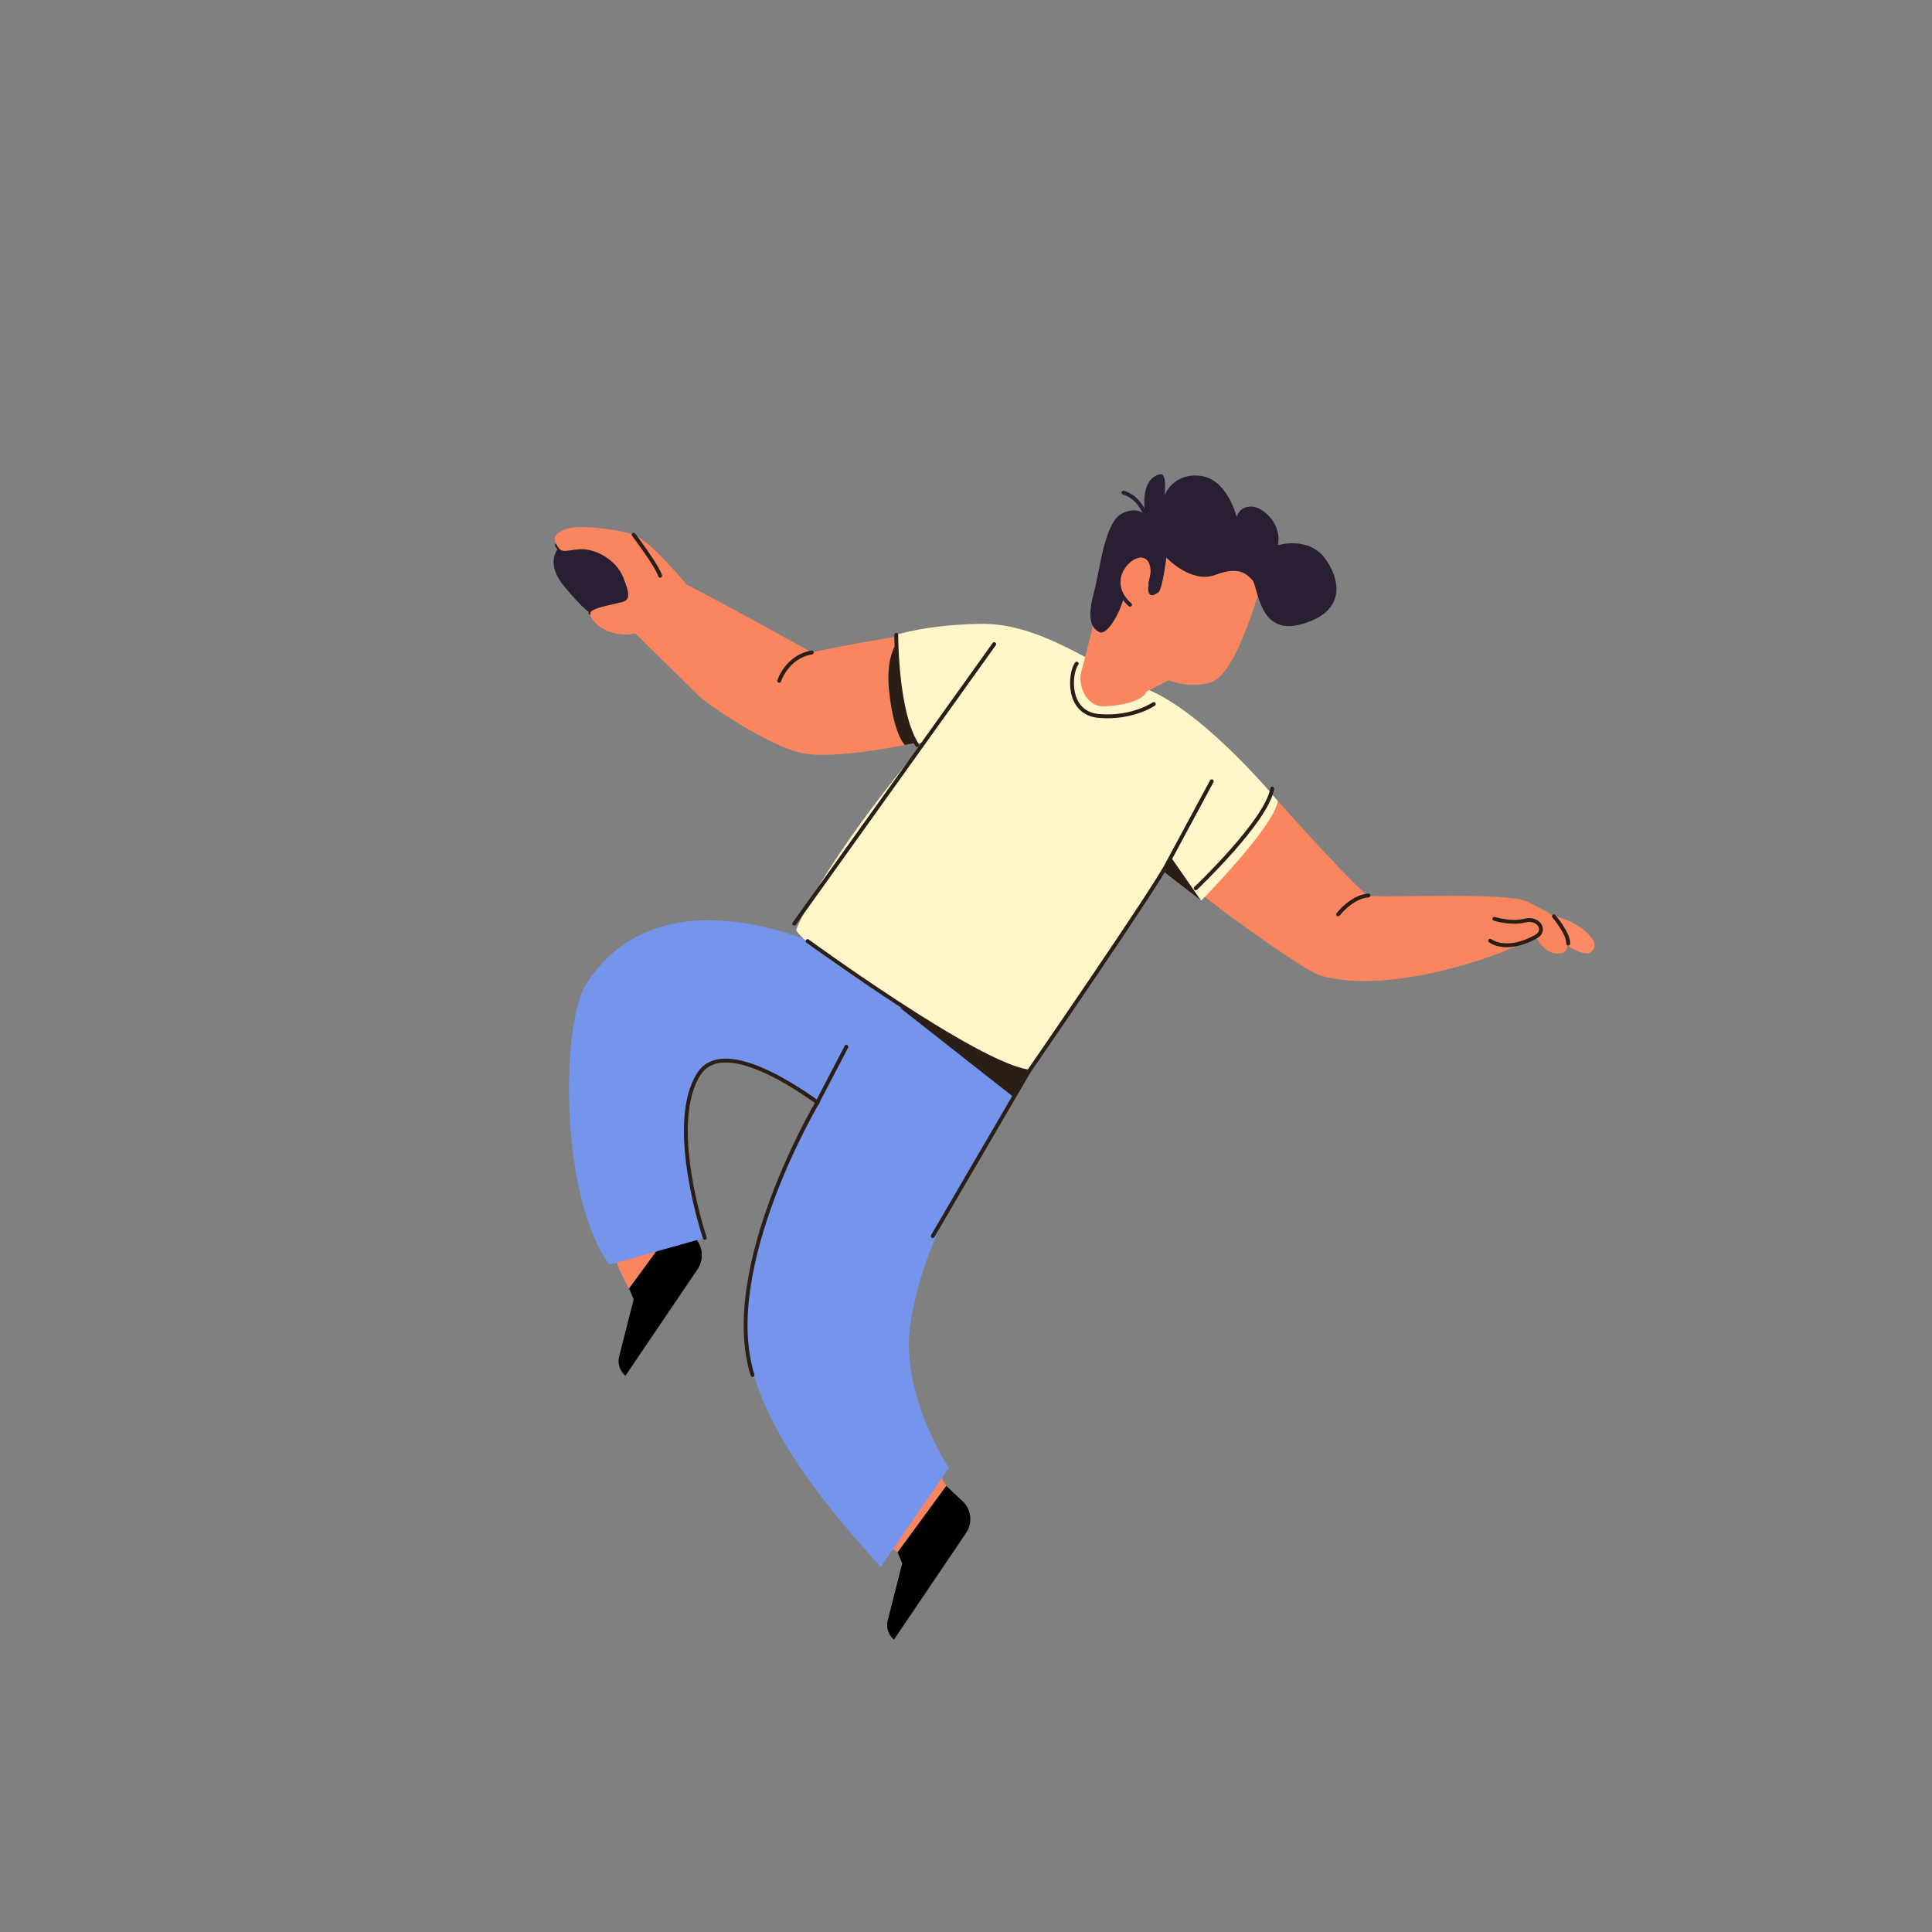 <svg version="1.2" xmlns="http://www.w3.org/2000/svg" viewBox="0 0 1000 1000" width="1000" height="1000">
	<rect x="0" y="0" width="1000" height="1000" fill="#808080" stroke="none"/>
	<title>da-hero-image-man</title>
	<style>
		.s0 { fill: #2a1e17 } 
		.s1 { fill: none;stroke: #2a1e17;stroke-linecap: round;stroke-linejoin: round;stroke-width: 2 } 
		.s2 { fill: #eaecec } 
		.s3 { fill: #f9865f } 
		.s4 { fill: #000000 } 
		.s5 { fill: #2a1e33 } 
		.s6 { fill: #7595ec } 
		.s7 { fill: #ff8a66 } 
		.s8 { fill: #fff7c9 } 
		.s9 { fill: none;stroke: #2a1e33;stroke-linecap: round;stroke-linejoin: round;stroke-width: 2 } 
	</style>
	<g id="OBJECTS">
		<g id="&lt;Clip Group&gt;">
			<path id="&lt;Path&gt;" class="s0" d="m630.8 469.9c-5.5-4-9.1-6.8-9.1-6.8 1.5-2 25.7-27.7 39.7-48.5 0 0-28.3 57-30.6 55.3z"/>
			<path id="&lt;Path&gt;" class="s1" d="m288.2 282.2c2.7 4.5 3.9 2.7 11.7 2.1 7.8-0.6 18.9 5.1 22.7 14.6 3.9 9.6 2.7 11.1 0.6 12.3-2.1 1.2-17 3-17.6 6"/>
			<path id="&lt;Path&gt;" class="s2" d=""/>
			<g id="&lt;Group&gt;">
				<path id="&lt;Path&gt;" class="s3" d="m464.6 803.5l-6.5-5 24.7-41.2 7 11.8z"/>
				<path id="&lt;Path&gt;" class="s3" d="m325.6 666.9c0 0-12.8-20.8-7.3-31l40.9 4.3z"/>
				<path id="&lt;Path&gt;" class="s4" d="m350.8 632.5l8.4 7.7c4.6 4.4 5.4 11.4 1.9 16.7l-37.4 55.2c-2.9-2.5-4.2-6.4-3.2-10.1l7.5-29.5-2.4-5.6z"/>
				<path id="&lt;Path&gt;" class="s5" d="m292.1 303.6c-11.1-13.4-2.2-20.8-2.2-20.8 25.2-6.7 36.3 15.6 39.3 24.5 2.9 8.9-11.9 9.6-23.6 9.9 0 0-2.4-0.3-13.5-13.6z"/>
				<path id="&lt;Path&gt;" class="s6" d="m315.4 654.6c-25.5-34.4-25.3-124.2-12-145.2 35.9-56.6 112.3-25.6 130.8-15.3 18.5 10.3 26 20.9 26 20.9l-32.6 58.9c-6.3-4.7-51.9-39.4-65.8-18.1-16.9 25.9 3 84.9 3 84.9z"/>
				<path id="&lt;Path&gt;" class="s1" d="m364.8 640.7c0 0-19.9-59-3-84.9 13.9-21.3 59.5 13.4 65.8 18.1"/>
				<path id="&lt;Path&gt;" class="s6" d="m532.5 554.6c-18.4 31.5-54.8 81.1-61.5 132.3-4.6 35.4 20.1 72.9 20.1 72.9l-35.2 51.2c-72.7-79-77.7-119.3-64.4-167.9 9.9-36.4 53.8-112.5 68.7-128.1z"/>
				<path id="&lt;Path&gt;" class="s0" d="m541.7 540.9l-17.5 26.6-58.4-45.9z"/>
				<path id="&lt;Path&gt;" class="s7" d="m801.6 473.4q13.7 2.9 20.8 10.4c4.8 5 2.7 7.6 0.9 9.1-1.7 1.5-8.5-0.2-14.3-5.4-5.9-5.2-7.4-14.1-7.4-14.1z"/>
				<path id="&lt;Path&gt;" class="s3" d="m621.7 463.1c1.5-2 25.7-27.7 39.7-48.5 0 0 42.3 47.4 46.9 48.9 1.7 0.6 12.1 0.5 24.9 0.3 21.8-0.2 50.7-0.4 57.1 2.8 10.2 5.1 16.4 7.6 18.9 14.8 2.6 7.1 3.6 11.8-2.5 12.2-7.2 0.5-11.8-8.7-11.8-8.7 0 0-5.8 3.6-20.9 9.2 0 0-54.2 21.1-90.4 10.9-9.9-2.8-61.9-41.9-61.9-41.9z"/>
				<path id="&lt;Path&gt;" class="s3" d="m328 276.8c8.7 3 27.3 25.7 27.3 25.7 21.2 10.8 64.9 35.2 64.9 35.2 18.7-4.2 46.9-8.7 46.9-8.7 2.4 32.6 14.1 53.8 14.1 53.8 0 0-5.1 1.3-12.8 2.8-15.6 3-41.8 7.2-54.6 3.9-17-4.2-47.8-25-52-29.2-4.2-4.2-33.1-32.5-33.1-32.5l-3.3 0.6c-13.7 0.6-20.4-8.2-19.8-11.2 0.6-3 15.5-4.8 17.6-6 2.1-1.2 3.3-2.7-0.6-12.3-3.8-9.5-14.9-15.2-22.7-14.6-7.8 0.6-9 2.4-11.7-2.1-2.7-4.5 0.2-6.6 4.8-8.4 6.3-2.4 26.4 0 35 3z"/>
				<path id="&lt;Path&gt;" class="s0" d="m460.2 357.7c-2-18.5 4.4-25.4 4.4-25.4 2.4 32.6 16.6 50.5 16.6 50.5 0 0-5.1 1.3-12.8 2.8 0 0-5.7-4.7-8.2-27.9z"/>
				<path id="&lt;Path&gt;" class="s8" d="m507.1 322.9c31.9-0.6 58.5 21.6 88.2 34.5 29.7 13 66.1 57.2 66.1 57.2-2 13.5-39.7 51.6-39.7 51.6l-19.2-14.8c-17.8 23.6-70 103.2-70 103.2-15.8 1-122.9-67.4-120.3-73.7 16.3-38.5 66.6-97.3 66.6-97.3l-3.8 1.5c-10.7-16.6-11.1-56.5-11.1-56.5 0 0 15.5-5.2 43.2-5.7z"/>
				<path id="&lt;Path&gt;" class="s0" d="m621.7 466.2l-19.2-14.8 3.1-8.4z"/>
				<path id="&lt;Path&gt;" class="s3" d="m650.9 308.7c-3.3 10.4-13 40.6-23.9 44.4-10.8 3.7-22.1-1-22.1-1l-11.5 5.9c-1.3 3.9-10.4 7.2-22.1 7.6-8.7 0.4-14-10.8-11.4-18.9 1.2-3.7 5.6-22 5.6-22 0 0 9.3-34.3 17.9-41.4 8.6-7.1 16.6-14.1 39.5-4.9 35.1 14.2 28 30.3 28 30.3z"/>
				<path id="&lt;Path&gt;" class="s5" d="m581.4 310.2c-1.6 6.4-8.2 19.2-12.6 16.9-4.4-2.3-5.9-8.2-2.8-19.5 3.1-11.3 5.6-37 14.4-41.6 8.7-4.6 12.5 0.8 12.5 0.8 0 0-3.8-18.7 7.5-21.3 0 0 3.8-1.8 2.3 11 0 0 4.3-11.8 18.5-10.2 14.1 1.5 18.9 21.3 18.9 21.3 0 0 1.1-5.4 7.5-5.4 6.4 0 16.2 9.5 13.8 20 0 0 16.5-5.2 25.2 7.9 8.7 13.1 7.7 27.5-13.4 33.1-22 5.9-21.8-19.7-25.1-23.1-3.3-3.3-6.9-7.1-19.2-2.5-12.4 4.6-25.2-9-25.2-9 0 0-2 16.4-4.1 18-2.1 1.5-6.2 3.6-5.1-4.1 1-7.7 2.3-7 1.5-9-0.8-2.1-4.2-8.6-11.5-2.8-8.2 6.4-3.1 19.5-3.1 19.5z"/>
				<path id="&lt;Path&gt;" class="s9" d="m584.9 313c-4.9-4.1-8.3-11.3-4-18.6 4.3-7.2 11.4-8.2 13.5-5.5 2.2 2.8 3 7.4 1 12.9"/>
				<path id="&lt;Path&gt;" class="s4" d="m489.8 769.1l8.3 7.8c4.7 4.3 5.5 11.3 1.9 16.6l-37.3 55.2c-2.9-2.5-4.2-6.4-3.2-10.1l7.5-29.4-2.4-5.7z"/>
				<path id="&lt;Path&gt;" class="s9" d="m592.9 266.8c0 0-2.8-9.3-11.4-11.8"/>
				<path id="&lt;Path&gt;" class="s1" d="m411.1 478.1l103.5-144.7"/>
				<path id="&lt;Path&gt;" class="s1" d="m597.2 364.4c0 0-11 7.6-28.2 6.2-17.1-1.3-15.4-22.2-11.7-27.1"/>
				<path id="&lt;Path&gt;" class="s1" d="m328 276.8c0 0 11.9 15.7 13.7 21.2"/>
				<path id="&lt;Path&gt;" class="s1" d="m773.5 475.6c0 0 8.6 2.7 15.8 0.9 7.3-1.8 11.3 5.4 5.6 8.4-15.7 8.5-23.6 2-23.6 2"/>
				<path id="&lt;Path&gt;" class="s1" d="m804.3 474.3c0 0 7.6 8.8 7.4 14.1"/>
				<path id="&lt;Path&gt;" class="s1" d="m692.6 473.3c0 0 6.9-9.1 15.7-9.8"/>
				<path id="&lt;Path&gt;" class="s1" d="m403.3 352.4c0 0 4-12.5 16.9-14.7"/>
				<path id="&lt;Path&gt;" class="s1" d="m389.5 711.7c-17.2-55.2 33.3-140.6 33.3-140.6l15.3-29.3"/>
				<path id="&lt;Path&gt;" class="s1" d="m482.8 639.8l49.7-85.2c0 0 65.1-94.4 71.8-107.7l22.9-42.5"/>
				<path id="&lt;Path&gt;" class="s1" d="m418 487.1c0 0 88.3 64.4 114.5 67.5"/>
				<path id="&lt;Path&gt;" class="s1" d="m463.9 328.6c0 0-0.1 40.4 10.8 57"/>
				<path id="&lt;Path&gt;" class="s1" d="m658.5 408.2c-2.7 16.6-39.6 51.6-39.6 51.6"/>
			</g>
		</g>
	</g>
</svg>